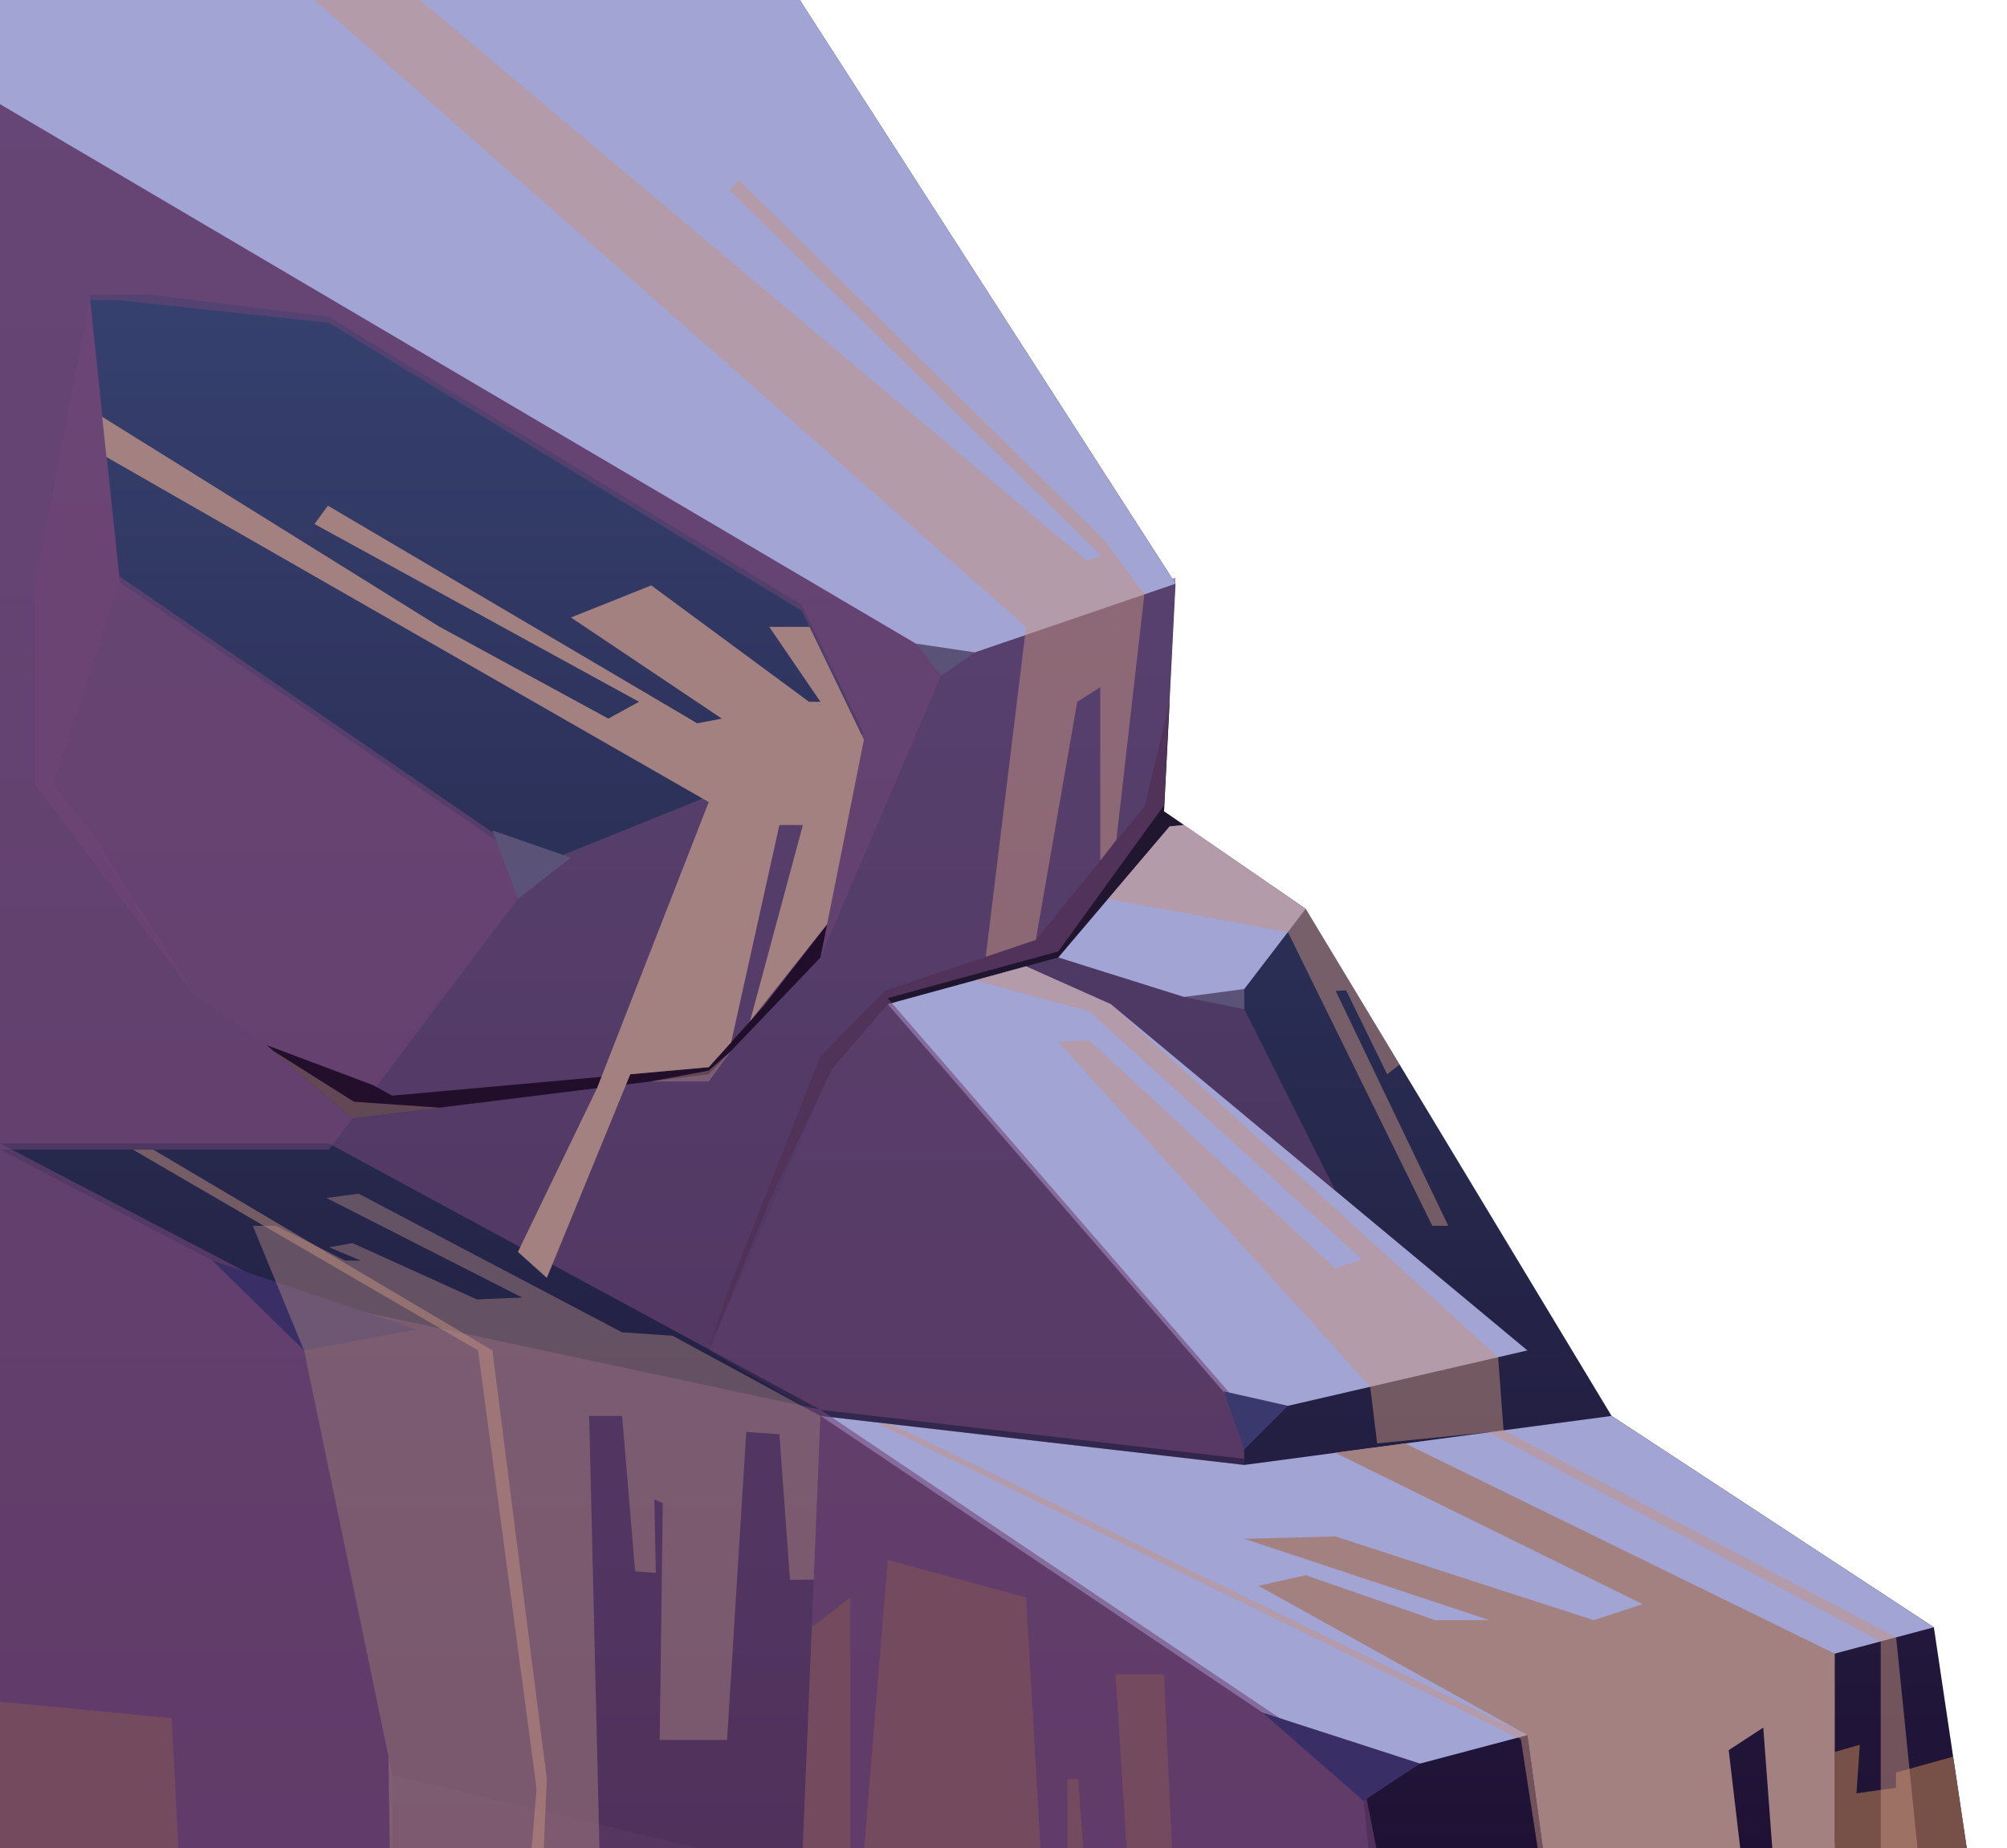 <svg version="1.2" xmlns="http://www.w3.org/2000/svg" viewBox="0 0 1707 1572" width="1707" height="1572">
	<title>19Z_2102</title>
	<defs>
		<linearGradient id="g1" x2="1" gradientUnits="userSpaceOnUse" gradientTransform="matrix(0,-1751.006,1676.714,0,-75.938,1751.006)">
			<stop offset=".006" stop-color="#1d0b2e"/>
			<stop offset=".403" stop-color="#25264a"/>
			<stop offset=".994" stop-color="#3b4879"/>
		</linearGradient>
	</defs>
	<style>
		.s0 { fill: url(#g1) } 
		.s1 { opacity: .8;fill: #1e0f26 } 
		.s2 { mix-blend-mode: soft-light;fill: #a2a4d4 } 
		.s3 { opacity: .6;mix-blend-mode: multiply;fill: #724777 } 
		.s4 { opacity: .5;mix-blend-mode: multiply;fill: #724777 } 
		.s5 { mix-blend-mode: soft-light;fill: #775047 } 
		.s6 { mix-blend-mode: soft-light;fill: #a48181 } 
		.s7 { opacity: .5;mix-blend-mode: soft-light;fill: #c59281 } 
		.s8 { fill: #392f66 } 
		.s9 { fill: #39396e } 
		.s10 { fill: #5b5277 } 
		.s11 { opacity: .8;fill: #13031b } 
		.s12 { opacity: .2;mix-blend-mode: multiply;fill: #724777 } 
		.s13 { opacity: .5;mix-blend-mode: soft-light;fill: #a48181 } 
	</style>
	<g id="&lt;Group&gt;">
		<path id="&lt;Path&gt;" class="s0" d="m1676.7 1598.3l-31.9-214.2-274.1-179.8-260.2-431.3-120.5-82.9 9.8-193.7-319.5-496.4h-680.3v1751l590.6-53.8 94.2-8.6z"/>
		<path id="&lt;Path&gt;" class="s1" d="m994.8 596.9l-21.2 88.6-92.6 113.9-128.6 43.4-54.6 55.6-80 202.9-15 47.3 53.2-130.3 51.3-108.6 47.7-55.6 117.7-32.2 27.4-7.5 94.7-111.5 12.2-1.2-17-11.6z"/>
		<path id="&lt;Path&gt;" class="s2" d="m1110.5 773l-57.4 75h-46.1l-106.9-33.6 94.7-111.5 12.2-1.2z"/>
		<path id="&lt;Path&gt;" class="s2" d="m755 854.1l303.3 350.2 240.8-55.7-354.2-294.5-72.2-32.2z"/>
		<path id="&lt;Path&gt;" class="s2" d="m1370.7 1204.3l-312.4 41.7-360.5-41.7 460.2 308.9 486.8-129.1z"/>
		<path id="&lt;Compound Path&gt;" fill-rule="evenodd" class="s3" d="m1676.7 1593.1l-1676.7 152.7v-773.3l250.2 130.8 447.6 95.7 202.3 135.9 257.9 173.1 22.9 115.7zm-1397-620.5h-279.8v-889.1l503.1 286.7 302.4 187.7 194.4-66.6-9.8 193.7-89.9 124.2-145.1 39.8 303.2 350.1v41.7l-360.4-41.7zm-178.1-482.4l357.1 245 276-111.2-52.9-109.5-402.1-245-154.7-19.2h-48.7z"/>
		<path id="&lt;Path&gt;" class="s4" d="m1136 1013.1l-82.9-165.1h-46.1l-106.9-33.6-27.4 7.5 72.2 32.2z"/>
		<path id="&lt;Path&gt;" class="s4" d="m458.8 740.3l-179 237.5h-279.8v-889.2l371.9 212 433.5 262.4-107.6 251.4 37-185.3-52.9-109.5-402.1-245-178.1-19.2h-25.3l25.3 239.9z"/>
		<path id="&lt;Path&gt;" class="s5" d="m0 1751v-303.6l146 14 13 248h21.7v-30.7l99.1-14 9.2 44.7h6.8v-54.9l13.1-8.4 3.9 32.6h20.8l2-69.8 70.4-3.9 7.8 73.7h11.7v-21.6l193.6-8.4 62.8-7.8v-47.9l8.6-209 32.8-25.3v216.3h11.5l20.2-248.2 117.7 31.9 16.6 288.7 18.6 1.3v-135.5h9.2l9.4 135.2h36.6l-14.3-224.4h41.2l9.6 208.3h34.5v-24.5h61.3l12.4 24.5h61.9v-27l121.4-13.5 27.8 28.6 13.9-5.2v-23.4h24.4v16l27.8-2.5v-51.2l30.4-6.6 5.2 50.8 105.6-5.8 10.4-77.2 16.1-4.1v55.4h7.8v-76.5l21.3-6.1-2.8 41.3 33.6-4.7v-13l48.6-13.5 15.5 104.2z"/>
		<path id="&lt;Path&gt;" class="s4" d="m250.2 1108.5l83.4 401.3v210.8l-333.6 30.4v-773.2z"/>
		<path id="&lt;Path&gt;" class="s4" d="m697.8 1204.3l-15.9 388.7-19 97.6 508.4-42.2-13.3-135.2z"/>
		<path id="&lt;Path&gt;" class="s2" d="m0 88.6l805.4 474.4 194.4-66.5-319.5-496.5h-680.3z"/>
		<path id="&lt;Path&gt;" class="s6" d="m1135.6 1235.6l261.5 128.8-41.7 13.6-219.8-71.2-77.3 2 208.5 69.2h-46l-110.3-38.2-40.2 9 228.8 127 19.8 144.6 165.7-10.2-14.3-121.6 29.4-19.2 10.4 139.2 50.4 0.3v-202.4l-365.3-178.8z"/>
		<path id="&lt;Path&gt;" class="s7" d="m1266 1218.2l333.6 177.9v209.2h34.7l-21.6-212.7-333.9-176.1-4.6-62.1-329.3-300.3-72.2-32.2-43.5 11.9 97.4 26.4 232 211.1-23 7.6-209-194-26.5 1.3 265.3 293.3 5.9 48.2z"/>
		<path id="&lt;Path&gt;" class="s8" d="m1073.7 1456.6l134.1 43.4-48 31.7z"/>
		<path id="&lt;Path&gt;" class="s8" d="m180.7 1072.2l77.9 76.4 95.6-17.9z"/>
		<path id="&lt;Path&gt;" class="s9" d="m1040.9 1183.4l54.5 12.3-37.1 37.2z"/>
		<path id="&lt;Path&gt;" class="s10" d="m418.8 706.3l21.7 58.2 45.1-35z"/>
		<path id="&lt;Path&gt;" class="s10" d="m778.9 547.4l21.6 27.2 28.7-19.7z"/>
		<path id="&lt;Path&gt;" class="s4" d="m76.4 255.4l-46.9 242.5v169.4l20 26.3 117.3 154.4-90.4-141.7-30.8-39 56.1-172z"/>
		<path id="&lt;Path&gt;" class="s11" d="m226.8 888.9l72.9 62.4 303.1-37.6 95-99.3 5.7-28.3-53.8 69.5-46.9 52.1-269.2 24.2-16.9-9.2z"/>
		<path id="&lt;Path&gt;" class="s12" d="m333.6 1509.8l348.3 83.2-19 97.6-329.3 30z"/>
		<path id="&lt;Path&gt;" class="s13" d="m333.6 1720.6l-3.2-226.5-71.8-345.5-43.6-106h19.6l59.1 29.6h13.2l-27-11.3 19.9-3.6 105.8 47.9 38.5-1.6-166.5-84.7 27.4-3.6 224.1 117.9 42.9 2.9 125.8 68.2-5.7 139.3-20.2 0.1-9-123.8-28.2-2-16.3 262h-57.3l2.6-201.4-7.2-3.2 1.3 62.5-17.6-1.3-11.1-132.2h-28l11.8 496.6z"/>
		<path id="&lt;Path&gt;" class="s6" d="m440.5 1064.8l67.3-139.3 95-243.3-512.3-293.5-3.6-34.2 287.1 178.7 143.4 78 26.1-14.3-276-151.2 11.4-15.6 314.1 185.1 20.9-4-128.3-86 68.3-27.3 134.2 99h9.7l-43.5-63.7h34.2l46.3 95.9-31.3 157-65.6 82.6 45-167h-20l-41 184.8-19.1 21.2-66.7 6-71 173.2z"/>
		<path id="&lt;Path&gt;" class="s7" d="m267.5 0l605.2 533.2-34.3 280.6 42.6-14.4 35.2-202.5 19.6-12.4v147.5l13.7-17.8 23.8-208.7-34.9-47-310.2-305.4-7.8 8.5 316.2 311.1-12.1 4.3-567.4-477z"/>
		<path id="&lt;Path&gt;" class="s7" d="m942.5 764.5l152.9 28.3 122.8 249.8h13.6l-95.8-199.8 8.9-0.5 34.9 71.4 10.6-8.2-79.9-132.5-103.5-71.3-12.2 1.2z"/>
		<path id="&lt;Path&gt;" class="s7" d="m130.3 977.8l288.5 170.8 46.3 364.6-8.7 196.2h-15.9l15.9-188-49.8-372.8-293.6-170.8z"/>
		<path id="&lt;Path&gt;" class="s7" d="m1320.5 1632.3l-21.4-156.5-541.1-264.6h-10.3l545.8 268 15.9 103-6.1 50.1z"/>
		<path id="&lt;Path&gt;" class="s12" d="m602.8 1148.6l104.5-238.9 47.7-55.6 285.9 329.3 17.4 49.5v13.1l-360.5-41.7z"/>
		<path id="&lt;Path&gt;" class="s10" d="m1007 848l51.3 10.4v-17.2z"/>
		<path id="&lt;Path&gt;" class="s13" d="m232.7 894l68.4 43.1 72.9 5-74.3 9.2z"/>
		<path id="&lt;Path&gt;" class="s13" d="m553.4 919.8h49.4l18.9-25.8-18.9 16.6z"/>
		<path id="&lt;Path&gt;" class="s12" d="m45.6 667.3l121.2 180.7 60 40.9 89.9 33.8 123.8-158.2-18.4-49.4-320.4-219.8z"/>
	</g>
</svg>
